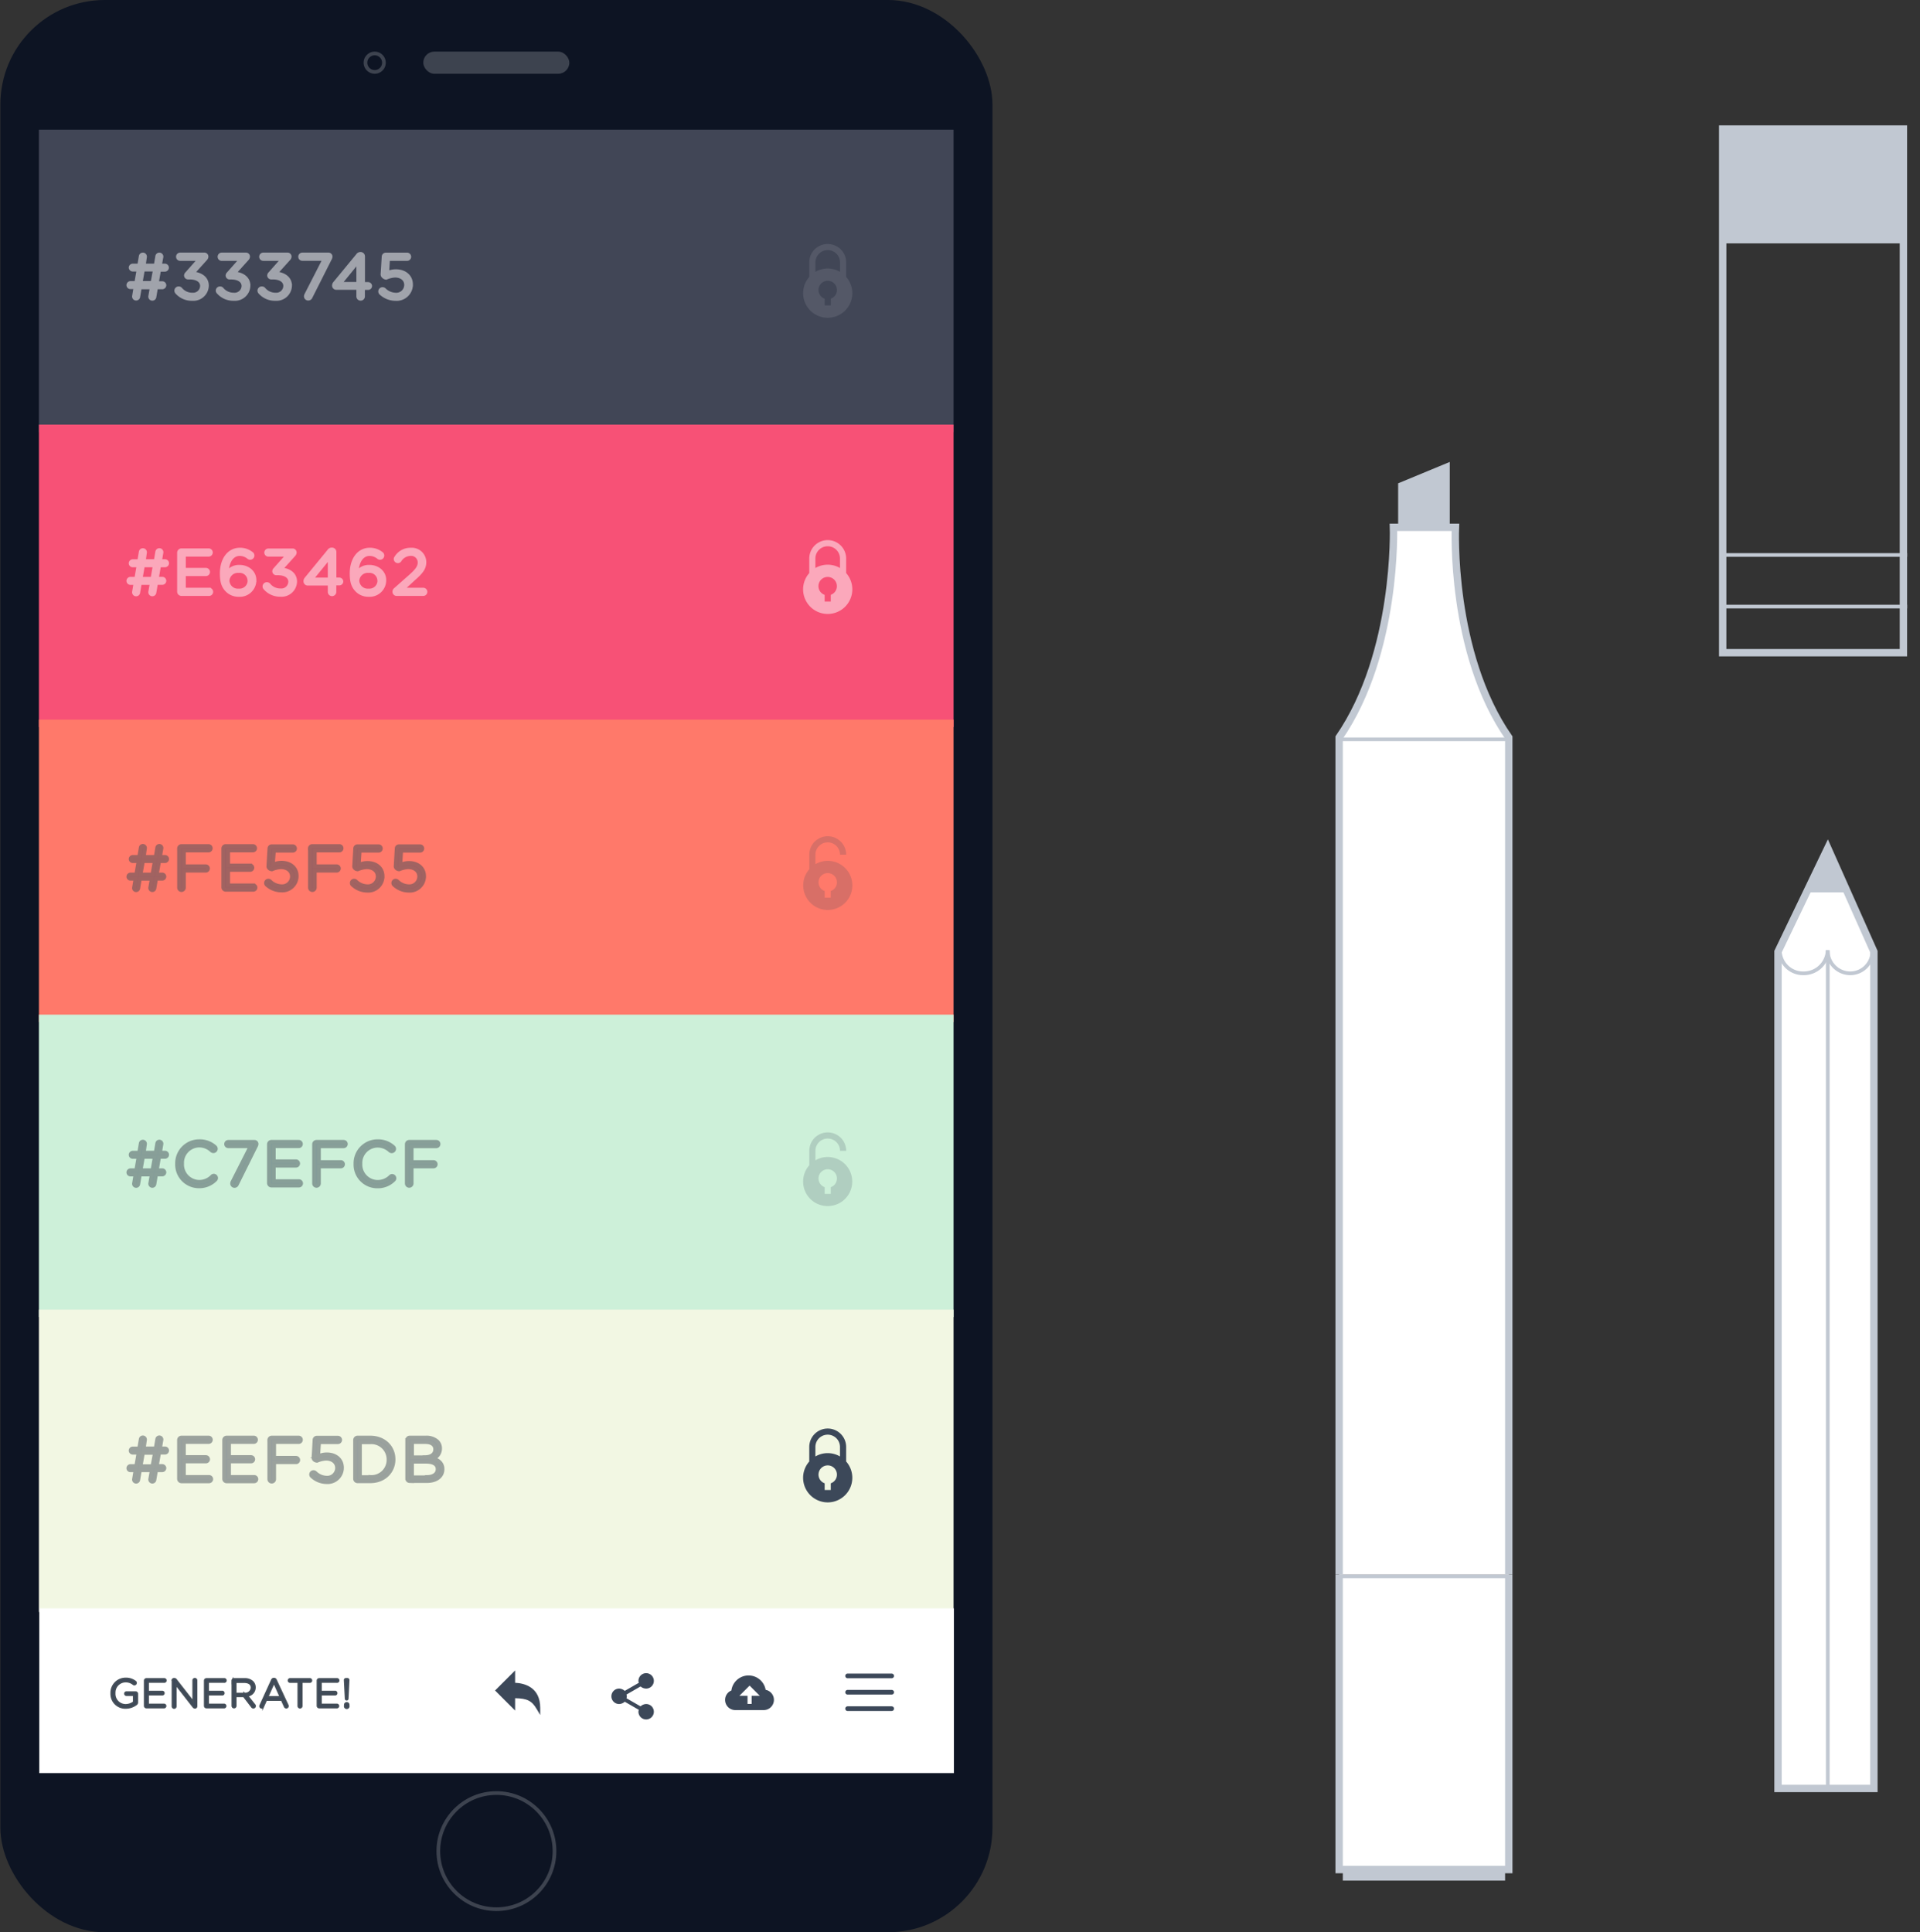 <svg id="Livello_1" data-name="Livello 1" xmlns="http://www.w3.org/2000/svg" xmlns:xlink="http://www.w3.org/1999/xlink" viewBox="0 0 520.6 524"><rect x="0" y="0" width="520.6" height="524" fill="#333333" stroke="none"/><defs><style>.cls-1,.cls-13,.cls-14,.cls-15{fill:none;}.cls-11,.cls-2,.cls-26,.cls-28,.cls-9{fill:#fff;}.cls-11,.cls-13,.cls-15,.cls-2{stroke:#C1C8D2;}.cls-10,.cls-11,.cls-14,.cls-15,.cls-2,.cls-26,.cls-27{stroke-miterlimit:10;}.cls-2{stroke-width:2px;}.cls-3{fill:#0d1423;}.cls-4{fill:#414656;}.cls-5{fill:#f75176;}.cls-6{fill:#ff796a;}.cls-7{fill:#cdf0d9;}.cls-8{fill:#f2f7e3;}.cls-10,.cls-24,.cls-27{fill:#3C4859;}.cls-10,.cls-27{stroke:#444e58;}.cls-10{stroke-width:0.5px;}.cls-12{fill:#C1C8D2;}.cls-13{stroke-linejoin:round;}.cls-14,.cls-26{stroke:#fff;}.cls-14,.cls-25,.cls-28{opacity:0.2;}.cls-16{clip-path:url(#clip-path);}.cls-17{fill:#2ba2cc;}.cls-18{fill:#00b9f3;}.cls-19{fill:#4cd8b0;}.cls-20{fill:#9bf56c;}.cls-21{fill:#f1f467;}.cls-22{opacity:0.1;}.cls-23{opacity:0.5;}</style><clipPath id="clip-path"><path class="cls-1" d="M29.44,604.33a30.49,30.49,0,0,0,55.67,17.21h0l0.11-.15a8.49,8.49,0,0,0-14.06-9.51l0,0L71,612h0a13.51,13.51,0,1,1,.09-15.29l0,0a8.49,8.49,0,0,0,14.06-9.52l-0.06-.08h0a30.49,30.49,0,0,0-55.72,17.13"/></clipPath></defs><title>mobile</title><path class="cls-2" d="M363.1,427V200c15.87-23,14.73-57,14.73-57h16.8s-1.53,34,14.47,57V427"/><rect class="cls-3" x="0.1" width="269" height="524" rx="28.32" ry="28.32"/><rect class="cls-4" x="10.55" y="35.16" width="248" height="82"/><rect class="cls-5" x="10.55" y="115.16" width="248" height="82"/><rect class="cls-6" x="10.55" y="195.16" width="248" height="82"/><rect class="cls-7" x="10.55" y="275.16" width="248" height="82"/><rect class="cls-8" x="10.55" y="355.16" width="248" height="82"/><rect class="cls-9" x="10.65" y="436.16" width="248" height="44.69"/><path class="cls-10" d="M30.19,459.2v0a3.86,3.86,0,0,1,3.86-4,4.1,4.1,0,0,1,2.63.83,0.44,0.44,0,0,1-.25.79,0.46,0.46,0,0,1-.28-0.11A3.26,3.26,0,0,0,34,456a3,3,0,0,0-2.93,3.16v0a3,3,0,0,0,3,3.2,3.63,3.63,0,0,0,2.22-.77v-1.91H34.29a0.39,0.39,0,0,1,0-.78h2.48a0.44,0.44,0,0,1,.43.44v2.34a0.62,0.62,0,0,1-.3.53,4.7,4.7,0,0,1-2.79.93A3.78,3.78,0,0,1,30.19,459.2Z"/><path class="cls-10" d="M39.26,462.59v-6.82a0.44,0.44,0,0,1,.43-0.44h4.79a0.4,0.4,0,1,1,0,.79H40.13v2.63H44a0.4,0.4,0,0,1,.4.4,0.39,0.39,0,0,1-.4.4H40.13v2.7h4.4a0.4,0.4,0,0,1,0,.79H39.69A0.44,0.44,0,0,1,39.26,462.59Z"/><path class="cls-10" d="M46.74,455.72a0.44,0.44,0,0,1,.43-0.43h0.12a0.53,0.53,0,0,1,.44.25l4.68,6V455.7a0.42,0.42,0,1,1,.85,0v7a0.39,0.39,0,0,1-.4.41h0a0.59,0.59,0,0,1-.45-0.26l-4.77-6.11v6a0.42,0.42,0,1,1-.85,0v-6.93Z"/><path class="cls-10" d="M55.54,462.59v-6.82a0.44,0.44,0,0,1,.43-0.44h4.79a0.4,0.4,0,1,1,0,.79H56.41v2.63h3.85a0.4,0.4,0,0,1,.4.4,0.39,0.39,0,0,1-.4.4H56.41v2.7h4.4a0.4,0.4,0,0,1,0,.79H56A0.44,0.44,0,0,1,55.54,462.59Z"/><path class="cls-10" d="M63,455.77a0.44,0.44,0,0,1,.43-0.44h2.88a3,3,0,0,1,2.19.77,2.13,2.13,0,0,1,.59,1.52v0a2.24,2.24,0,0,1-2.06,2.23L69,462.33a0.47,0.47,0,0,1,.14.32,0.45,0.45,0,0,1-.44.43,0.51,0.51,0,0,1-.41-0.23L66.1,460H63.89v2.61a0.43,0.43,0,1,1-.87,0v-6.88Zm3.23,3.49a1.71,1.71,0,0,0,2-1.58v0c0-.95-0.73-1.52-2-1.52H63.89v3.13h2.37Z"/><path class="cls-10" d="M70.61,462.45l3.12-6.83a0.57,0.57,0,0,1,.55-0.38h0a0.55,0.55,0,0,1,.54.38L78,462.44a0.58,0.58,0,0,1,.05.22,0.42,0.42,0,0,1-.42.42,0.47,0.47,0,0,1-.43-0.32L76.4,461H72.17l-0.8,1.79a0.43,0.43,0,0,1-.42.3,0.39,0.39,0,0,1-.4-0.4A0.5,0.5,0,0,1,70.61,462.45Zm5.45-2.25-1.77-3.94-1.77,3.94h3.54Z"/><path class="cls-10" d="M80.91,456.13H78.67a0.4,0.4,0,0,1-.41-0.4,0.41,0.41,0,0,1,.41-0.41H84a0.41,0.41,0,0,1,.41.41,0.4,0.4,0,0,1-.41.4H81.79v6.51a0.44,0.44,0,0,1-.88,0v-6.51Z"/><path class="cls-10" d="M86.11,462.59v-6.82a0.44,0.44,0,0,1,.43-0.44h4.79a0.4,0.4,0,1,1,0,.79H87v2.63h3.85a0.4,0.4,0,0,1,.4.4,0.39,0.39,0,0,1-.4.4H87v2.7h4.4a0.4,0.4,0,0,1,0,.79H86.54A0.44,0.44,0,0,1,86.11,462.59Z"/><path class="cls-10" d="M94,461.82a0.5,0.5,0,0,1,.52.52v0.22a0.52,0.52,0,1,1-1,0v-0.22A0.51,0.51,0,0,1,94,461.82Zm-0.52-6.17a0.32,0.32,0,0,1,.32-0.35h0.39a0.32,0.32,0,0,1,.32.35l-0.25,5a0.26,0.26,0,0,1-.52,0Z"/><polyline class="cls-2" points="409.1 427 409.1 507 363.1 507 363.1 427"/><line class="cls-11" x1="363.1" y1="427.5" x2="409.1" y2="427.5"/><rect class="cls-12" x="364.1" y="506" width="44" height="4"/><polygon class="cls-12" points="379.1 143 379.1 131.07 393.1 125.27 393.1 143 379.1 143"/><polygon class="cls-2" points="508.1 258.08 495.59 230 482.1 258.08 482.1 485 508.1 485 508.1 258.08"/><rect class="cls-12" x="467.1" y="35" width="49" height="31"/><path class="cls-12" d="M515.1,36V176h-47V36h47m2-2h-51V178h51V34h0Z"/><line class="cls-13" x1="467.1" y1="150.5" x2="517.1" y2="150.5"/><line class="cls-13" x1="467.1" y1="164.5" x2="517.1" y2="164.5"/><circle class="cls-14" cx="134.6" cy="502" r="15.75"/><line class="cls-11" x1="363.1" y1="200.5" x2="409.1" y2="200.5"/><path class="cls-15" d="M507.68,257.7a6,6,0,0,1-6,6.25,6.14,6.14,0,0,1-6.11-6.25,6.48,6.48,0,0,1-6.49,6.25,6.31,6.31,0,0,1-6.49-6.05"/><line class="cls-15" x1="495.59" y1="257.7" x2="495.59" y2="485"/><polygon class="cls-12" points="495.59 230.5 490.26 242 500.94 242 495.59 230.5"/><g class="cls-16"><rect class="cls-17" x="29.44" y="460.86" width="11.45" height="338.95"/><rect class="cls-18" x="40.88" y="460.86" width="11.44" height="338.95"/><rect class="cls-19" x="52.33" y="460.86" width="11.45" height="338.95"/><rect class="cls-20" x="63.77" y="460.86" width="11.44" height="338.95"/><rect class="cls-21" x="75.22" y="460.86" width="11.44" height="338.95"/></g><g class="cls-22"><path class="cls-9" d="M229.43,75.09V71.16a5,5,0,0,0-10,0v3.94A6.67,6.67,0,1,0,229.43,75.09ZM225.27,81v1.82H223.6V81A2.5,2.5,0,1,1,225.27,81Zm2.5-7.28a6.61,6.61,0,0,0-6.67,0V71.16a3.33,3.33,0,1,1,6.67,0v2.57Z"/></g><g class="cls-23"><path class="cls-9" d="M229.43,155.41v-3.94a5,5,0,0,0-10,0v3.94A6.67,6.67,0,1,0,229.43,155.41Zm-4.17,5.91v1.82H223.6v-1.82A2.5,2.5,0,1,1,225.27,161.31Zm2.5-7.28a6.61,6.61,0,0,0-6.67,0v-2.57a3.33,3.33,0,0,1,6.67,0V154Z"/></g><path class="cls-24" d="M229.43,396.34V392.4a5,5,0,0,0-10,0v3.94A6.67,6.67,0,1,0,229.43,396.34Zm-4.17,5.91v1.82H223.6v-1.82A2.5,2.5,0,1,1,225.27,402.25Zm2.5-7.28a6.61,6.61,0,0,0-6.67,0V392.4a3.33,3.33,0,0,1,6.67,0V395Z"/><g class="cls-25"><path class="cls-24" d="M224.43,233.45a6.62,6.62,0,0,0-3.33.9v-2.57a3.33,3.33,0,0,1,6.67,0h1.67a5,5,0,0,0-10,0v3.94A6.66,6.66,0,1,0,224.43,233.45Zm0.83,8.18v1.82H223.6v-1.82A2.5,2.5,0,1,1,225.27,241.63Z"/></g><g class="cls-25"><path class="cls-24" d="M224.43,313.76a6.62,6.62,0,0,0-3.33.9v-2.57a3.33,3.33,0,0,1,6.67,0h1.67a5,5,0,0,0-10,0V316A6.66,6.66,0,1,0,224.43,313.76Zm0.83,8.18v1.82H223.6v-1.82A2.5,2.5,0,1,1,225.27,321.94Z"/></g><path class="cls-24" d="M139.67,456.35V453l-5.44,5.44,5.44,5.44v-3.35c3.3,0.05,4.55.73,5.81,2.88l1,1.67v-1.94C146.47,457.45,142.07,456.46,139.67,456.35Z"/><path class="cls-24" d="M175.2,457.92a2.09,2.09,0,1,0-2.09-2.09,1.55,1.55,0,0,0,.1.52l-3.82,2.2a2.33,2.33,0,0,0-1.52-.63,2.09,2.09,0,1,0,0,4.19,2.33,2.33,0,0,0,1.52-.63l3.82,2.2a1.86,1.86,0,0,0-.1.52,2.09,2.09,0,1,0,2.09-2.09,2.33,2.33,0,0,0-1.52.63l-3.82-2.2a1.36,1.36,0,0,0,0-1l3.82-2.2A2.33,2.33,0,0,0,175.2,457.92Z"/><path class="cls-24" d="M207.6,458.26a4.7,4.7,0,0,0-9.29.18,2.76,2.76,0,0,0,1.06,5.31h7.75A2.77,2.77,0,0,0,207.6,458.26Zm-3.8,1.62v2.21h-1.11v-2.21h-2.21l2.77-2.77,2.77,2.77H203.8Z"/><path class="cls-24" d="M241.77,459.55H229.83a0.63,0.63,0,0,1,0-1.27h11.94A0.63,0.63,0,0,1,241.77,459.55Z"/><path class="cls-24" d="M241.77,455.12H229.83a0.63,0.63,0,0,1,0-1.27h11.94A0.63,0.63,0,0,1,241.77,455.12Z"/><path class="cls-24" d="M241.77,464H229.83a0.63,0.63,0,1,1,0-1.27h11.94A0.63,0.63,0,1,1,241.77,464Z"/><g class="cls-23"><path class="cls-26" d="M36.73,77.9H35.37a0.58,0.58,0,0,1-.58-0.58,0.6,0.6,0,0,1,.58-0.59h1.56l0.63-3.6H36a0.59,0.59,0,0,1-.59-0.58A0.6,0.6,0,0,1,36,72h1.73l0.42-2.5a0.59,0.59,0,1,1,1.17.19L39,72h3.2l0.42-2.5a0.59,0.59,0,1,1,1.17.19L43.36,72h1.34a0.59,0.59,0,0,1,.59.58,0.6,0.6,0,0,1-.59.59H43.16l-0.63,3.6H44a0.59,0.59,0,0,1,.59.58,0.6,0.6,0,0,1-.59.59H42.33l-0.44,2.57a0.59,0.59,0,0,1-.59.53,0.6,0.6,0,0,1-.58-0.71l0.42-2.38h-3.2L37.5,80.47a0.6,0.6,0,0,1-.59.53,0.59,0.59,0,0,1-.58-0.71Zm4.59-1.17L42,73.12H38.77l-0.63,3.6h3.18Z"/><path class="cls-26" d="M48,79.31a0.74,0.74,0,0,1-.22-0.48,0.67,0.67,0,0,1,.66-0.66,0.7,0.7,0,0,1,.49.2,4.08,4.08,0,0,0,3.23,1.51,2.39,2.39,0,0,0,2.6-2.31v0c0-1.48-1.38-2.29-3.33-2.29H51a0.59,0.59,0,0,1-.59-0.58,0.76,0.76,0,0,1,.27-0.53l3.47-3.93H48.87a0.61,0.61,0,0,1-.63-0.59A0.62,0.62,0,0,1,48.87,69h6.49a0.59,0.59,0,0,1,.65.58,1,1,0,0,1-.32.66l-3.5,3.89c2.07,0.17,3.93,1.17,3.93,3.35v0a3.7,3.7,0,0,1-4,3.59A5.37,5.37,0,0,1,48,79.31Z"/><path class="cls-26" d="M59.26,79.31A0.74,0.74,0,0,1,59,78.83a0.67,0.67,0,0,1,.66-0.66,0.7,0.7,0,0,1,.49.2,4.08,4.08,0,0,0,3.23,1.51A2.39,2.39,0,0,0,66,77.58v0c0-1.48-1.38-2.29-3.33-2.29H62.27a0.59,0.59,0,0,1-.59-0.58,0.76,0.76,0,0,1,.27-0.53l3.47-3.93H60.14a0.61,0.61,0,0,1-.63-0.59A0.62,0.62,0,0,1,60.14,69h6.49a0.59,0.59,0,0,1,.65.58,1,1,0,0,1-.32.66l-3.5,3.89c2.07,0.17,3.93,1.17,3.93,3.35v0a3.7,3.7,0,0,1-4,3.59A5.37,5.37,0,0,1,59.26,79.31Z"/><path class="cls-26" d="M70.53,79.31a0.74,0.74,0,0,1-.22-0.48A0.67,0.67,0,0,1,71,78.17a0.7,0.7,0,0,1,.49.2,4.08,4.08,0,0,0,3.23,1.51,2.39,2.39,0,0,0,2.6-2.31v0c0-1.48-1.38-2.29-3.33-2.29H73.54a0.59,0.59,0,0,1-.59-0.58,0.76,0.76,0,0,1,.27-0.53l3.47-3.93H71.41a0.61,0.61,0,0,1-.63-0.59A0.62,0.62,0,0,1,71.41,69h6.49a0.59,0.59,0,0,1,.65.58,1,1,0,0,1-.32.66l-3.5,3.89c2.07,0.17,3.93,1.17,3.93,3.35v0a3.7,3.7,0,0,1-4,3.59A5.37,5.37,0,0,1,70.53,79.31Z"/><path class="cls-26" d="M83,80L88,70.23H82a0.61,0.61,0,0,1-.63-0.61A0.62,0.62,0,0,1,82,69h7a0.59,0.59,0,0,1,.65.59,1.34,1.34,0,0,1-.19.59L84.25,80.52a0.72,0.72,0,0,1-.65.48,0.65,0.65,0,0,1-.68-0.63A1.31,1.31,0,0,1,83,80Z"/><path class="cls-26" d="M97.13,78.09H91.22a0.64,0.64,0,0,1-.68-0.65,1,1,0,0,1,.25-0.65L97,69.25a0.87,0.87,0,0,1,.75-0.41,0.69,0.69,0,0,1,.71.7V77h1.34a0.58,0.58,0,0,1,.58.58,0.57,0.57,0,0,1-.58.54H98.44v2.26a0.65,0.65,0,0,1-1.31,0V78.09Zm0-1.12V70.83l-5,6.14h5Z"/><path class="cls-26" d="M103.34,79.57a0.67,0.67,0,0,1-.27-0.56,0.65,0.65,0,0,1,.65-0.63,0.72,0.72,0,0,1,.46.17,4.55,4.55,0,0,0,3.06,1.34,2.64,2.64,0,0,0,2.86-2.63v0c0-1.5-1.22-2.5-3-2.5a7.33,7.33,0,0,0-2.41.58A1.2,1.2,0,0,1,104,75a0.79,0.79,0,0,1-.29-0.73L104,69.66a0.63,0.63,0,0,1,.65-0.65h5.71a0.62,0.62,0,0,1,0,1.24h-5.13L105,74.06a5.38,5.38,0,0,1,2.35-.53c2.31,0,4.11,1.36,4.11,3.64v0a3.92,3.92,0,0,1-4.23,3.91A5.88,5.88,0,0,1,103.34,79.57Z"/></g><g class="cls-23"><path class="cls-26" d="M36.73,158.11H35.37a0.58,0.58,0,0,1-.58-0.58,0.6,0.6,0,0,1,.58-0.59h1.56l0.63-3.6H36a0.59,0.59,0,0,1-.59-0.58,0.6,0.6,0,0,1,.59-0.59h1.73l0.42-2.5a0.59,0.59,0,1,1,1.17.19L39,152.16h3.2l0.42-2.5a0.59,0.59,0,1,1,1.17.19l-0.39,2.31h1.34a0.59,0.59,0,0,1,.59.58,0.6,0.6,0,0,1-.59.59H43.16l-0.63,3.6H44a0.59,0.59,0,0,1,.59.58,0.6,0.6,0,0,1-.59.59H42.33l-0.44,2.57a0.59,0.59,0,0,1-.59.53,0.6,0.6,0,0,1-.58-0.71l0.42-2.38h-3.2l-0.44,2.57a0.6,0.6,0,0,1-.59.53,0.59,0.59,0,0,1-.58-0.71Zm4.59-1.17,0.63-3.6H38.77l-0.63,3.6h3.18Z"/><path class="cls-26" d="M48.53,160.44V149.9a0.68,0.68,0,0,1,.66-0.68h7.39a0.61,0.61,0,0,1,0,1.22H49.88v4.06h5.95a0.62,0.62,0,0,1,.61.61,0.61,0.61,0,0,1-.61.61H49.88v4.17h6.8a0.61,0.61,0,0,1,0,1.22H49.2A0.68,0.68,0,0,1,48.53,160.44Z"/><path class="cls-26" d="M61.62,160.11c-1-1-1.5-2.18-1.5-4.61v0c0-3.62,1.84-6.46,4.95-6.46a4.93,4.93,0,0,1,3.09,1.05,0.63,0.63,0,0,1,.32.56,0.65,0.65,0,0,1-.65.65,0.7,0.7,0,0,1-.37-0.12,3.85,3.85,0,0,0-2.46-.92c-2.16,0-3.5,2.18-3.48,5.25a3.86,3.86,0,0,1,3.38-1.82c2.21,0,4.11,1.43,4.11,3.65v0a4,4,0,0,1-4.27,4A4.32,4.32,0,0,1,61.62,160.11Zm6-2.7v0a2.65,2.65,0,0,0-2.91-2.55,2.79,2.79,0,0,0-3,2.6v0a2.77,2.77,0,0,0,3,2.67A2.69,2.69,0,0,0,67.64,157.41Z"/><path class="cls-26" d="M71.91,159.52a0.74,0.74,0,0,1-.22-0.48,0.67,0.67,0,0,1,.66-0.66,0.7,0.7,0,0,1,.49.2,4.08,4.08,0,0,0,3.23,1.51,2.39,2.39,0,0,0,2.6-2.31v0c0-1.48-1.38-2.29-3.33-2.29H74.92a0.59,0.59,0,0,1-.59-0.58,0.76,0.76,0,0,1,.27-0.53l3.47-3.93H72.79a0.61,0.61,0,0,1-.63-0.59,0.62,0.62,0,0,1,.63-0.61h6.49a0.59,0.59,0,0,1,.65.58,1,1,0,0,1-.32.66l-3.5,3.89c2.07,0.17,3.93,1.17,3.93,3.35v0a3.7,3.7,0,0,1-4,3.59A5.37,5.37,0,0,1,71.91,159.52Z"/><path class="cls-26" d="M89.38,158.29H83.47a0.64,0.64,0,0,1-.68-0.65A1,1,0,0,1,83,157l6.19-7.55A0.87,0.87,0,0,1,90,149a0.69,0.69,0,0,1,.71.7v7.43H92a0.58,0.58,0,0,1,.58.58,0.57,0.57,0,0,1-.58.54H90.69v2.26a0.65,0.65,0,0,1-1.31,0v-2.26Zm0-1.12V151l-5,6.14h5Z"/><path class="cls-26" d="M96.83,160.11c-1-1-1.5-2.18-1.5-4.61v0c0-3.62,1.84-6.46,4.95-6.46a4.93,4.93,0,0,1,3.09,1.05,0.63,0.63,0,0,1,.32.56,0.65,0.65,0,0,1-.65.65,0.7,0.7,0,0,1-.37-0.12,3.85,3.85,0,0,0-2.46-.92c-2.16,0-3.5,2.18-3.48,5.25a3.86,3.86,0,0,1,3.38-1.82c2.21,0,4.11,1.43,4.11,3.65v0a4,4,0,0,1-4.27,4A4.32,4.32,0,0,1,96.83,160.11Zm6-2.7v0a2.65,2.65,0,0,0-2.91-2.55,2.79,2.79,0,0,0-3,2.6v0a2.77,2.77,0,0,0,3,2.67A2.69,2.69,0,0,0,102.85,157.41Z"/><path class="cls-26" d="M107.22,159.86l4.06-3.59c1.84-1.63,2.48-2.55,2.48-3.74a2.27,2.27,0,0,0-2.4-2.28,3.55,3.55,0,0,0-3,1.73,0.62,0.62,0,0,1-1.1-.37,0.59,0.59,0,0,1,.14-0.37,4.5,4.5,0,0,1,4-2.19,3.43,3.43,0,0,1,3.69,3.37v0c0,1.73-.92,2.8-3,4.62L109,159.89h5.76a0.61,0.61,0,1,1,0,1.22h-7.16a0.63,0.63,0,0,1-.68-0.63A0.77,0.77,0,0,1,107.22,159.86Z"/></g><g class="cls-23"><path class="cls-27" d="M36.73,238.31H35.37a0.58,0.58,0,0,1-.58-0.58,0.6,0.6,0,0,1,.58-0.59h1.56l0.63-3.6H36a0.59,0.59,0,0,1-.59-0.58,0.6,0.6,0,0,1,.59-0.59h1.73l0.42-2.5a0.59,0.59,0,1,1,1.17.19L39,232.37h3.2l0.42-2.5a0.59,0.59,0,1,1,1.17.19l-0.39,2.31h1.34a0.59,0.59,0,0,1,.59.58,0.6,0.6,0,0,1-.59.59H43.16l-0.63,3.6H44a0.59,0.59,0,0,1,.59.58,0.6,0.6,0,0,1-.59.59H42.33l-0.44,2.57a0.59,0.59,0,0,1-.59.53,0.6,0.6,0,0,1-.58-0.71l0.42-2.38h-3.2l-0.44,2.57a0.6,0.6,0,0,1-.59.53,0.59,0.59,0,0,1-.58-0.71Zm4.59-1.17,0.63-3.6H38.77l-0.63,3.6h3.18Z"/><path class="cls-27" d="M48.53,230.1a0.68,0.68,0,0,1,.66-0.68h7.36a0.61,0.61,0,0,1,.61.61,0.62,0.62,0,0,1-.61.63H49.88v4.25h5.92a0.61,0.61,0,0,1,0,1.22H49.88v4.59a0.67,0.67,0,1,1-1.34,0V230.1Z"/><path class="cls-27" d="M60.53,240.64V230.1a0.68,0.68,0,0,1,.66-0.68h7.39a0.61,0.61,0,0,1,0,1.22H61.88v4.06h5.95a0.62,0.62,0,0,1,.61.61,0.61,0.61,0,0,1-.61.61H61.88v4.17h6.8a0.61,0.61,0,0,1,0,1.22H61.2A0.68,0.68,0,0,1,60.53,240.64Z"/><path class="cls-27" d="M72.38,240a0.67,0.67,0,0,1-.27-0.56,0.65,0.65,0,0,1,.65-0.63,0.72,0.72,0,0,1,.46.17,4.55,4.55,0,0,0,3.06,1.34,2.64,2.64,0,0,0,2.86-2.63v0c0-1.5-1.22-2.5-3-2.5a7.33,7.33,0,0,0-2.41.58,1.2,1.2,0,0,1-.68-0.25,0.79,0.79,0,0,1-.29-0.73l0.27-4.66a0.63,0.63,0,0,1,.65-0.65h5.71a0.62,0.62,0,0,1,0,1.24H74.29L74,234.47a5.38,5.38,0,0,1,2.35-.53c2.31,0,4.11,1.36,4.11,3.64v0a3.92,3.92,0,0,1-4.23,3.91A5.88,5.88,0,0,1,72.38,240Z"/><path class="cls-27" d="M84,230.1a0.68,0.68,0,0,1,.66-0.68h7.36a0.61,0.61,0,0,1,.61.61,0.62,0.62,0,0,1-.61.63H85.37v4.25h5.92a0.61,0.61,0,0,1,0,1.22H85.37v4.59a0.67,0.67,0,1,1-1.34,0V230.1Z"/><path class="cls-27" d="M95.64,240a0.67,0.67,0,0,1-.27-0.56,0.65,0.65,0,0,1,.65-0.63,0.72,0.72,0,0,1,.46.17,4.55,4.55,0,0,0,3.06,1.34,2.64,2.64,0,0,0,2.86-2.63v0c0-1.5-1.22-2.5-3-2.5a7.33,7.33,0,0,0-2.41.58,1.2,1.2,0,0,1-.68-0.25,0.79,0.79,0,0,1-.29-0.73l0.27-4.66a0.63,0.63,0,0,1,.65-0.65h5.71a0.62,0.62,0,0,1,0,1.24H97.54l-0.25,3.81a5.38,5.38,0,0,1,2.35-.53c2.31,0,4.11,1.36,4.11,3.64v0a3.92,3.92,0,0,1-4.23,3.91A5.88,5.88,0,0,1,95.64,240Z"/><path class="cls-27" d="M106.89,240a0.67,0.67,0,0,1-.27-0.56,0.65,0.65,0,0,1,.65-0.63,0.72,0.72,0,0,1,.46.17,4.55,4.55,0,0,0,3.06,1.34,2.64,2.64,0,0,0,2.86-2.63v0c0-1.5-1.22-2.5-3-2.5a7.33,7.33,0,0,0-2.41.58,1.2,1.2,0,0,1-.68-0.25,0.79,0.79,0,0,1-.29-0.73l0.27-4.66a0.63,0.63,0,0,1,.65-0.65h5.71a0.62,0.62,0,0,1,0,1.24H108.8l-0.25,3.81a5.38,5.38,0,0,1,2.35-.53c2.31,0,4.11,1.36,4.11,3.64v0a3.92,3.92,0,0,1-4.23,3.91A5.88,5.88,0,0,1,106.89,240Z"/></g><g class="cls-23"><path class="cls-27" d="M36.73,318.52H35.37a0.58,0.58,0,0,1-.58-0.58,0.6,0.6,0,0,1,.58-0.59h1.56l0.63-3.6H36a0.59,0.59,0,0,1-.59-0.58,0.6,0.6,0,0,1,.59-0.59h1.73l0.42-2.5a0.59,0.59,0,1,1,1.17.19L39,312.57h3.2l0.42-2.5a0.59,0.59,0,1,1,1.17.19l-0.39,2.31h1.34a0.59,0.59,0,0,1,.59.58,0.6,0.6,0,0,1-.59.59H43.16l-0.63,3.6H44a0.59,0.59,0,0,1,.59.58,0.6,0.6,0,0,1-.59.59H42.33l-0.44,2.57a0.59,0.59,0,0,1-.59.53,0.6,0.6,0,0,1-.58-0.71l0.42-2.38h-3.2l-0.44,2.57a0.6,0.6,0,0,1-.59.53,0.59,0.59,0,0,1-.58-0.71Zm4.59-1.17,0.63-3.6H38.77l-0.63,3.6h3.18Z"/><path class="cls-27" d="M48,315.62v0a6,6,0,0,1,6-6.15A6.15,6.15,0,0,1,58.27,311a0.74,0.74,0,0,1,.27.54,0.69,0.69,0,0,1-.68.66,0.8,0.8,0,0,1-.44-0.15A4.87,4.87,0,0,0,54,310.67a4.67,4.67,0,0,0-4.61,4.88v0A4.69,4.69,0,0,0,54,320.49,4.88,4.88,0,0,0,57.54,319a0.61,0.61,0,0,1,.42-0.19,0.67,0.67,0,0,1,.65.65,0.63,0.63,0,0,1-.22.48A6.09,6.09,0,0,1,54,321.73,5.93,5.93,0,0,1,48,315.62Z"/><path class="cls-27" d="M63,320.58l4.93-9.72h-6a0.61,0.61,0,0,1-.63-0.61,0.62,0.62,0,0,1,.63-0.61h7a0.59,0.59,0,0,1,.65.59,1.34,1.34,0,0,1-.19.59l-5.13,10.32a0.72,0.72,0,0,1-.65.48,0.65,0.65,0,0,1-.68-0.63A1.31,1.31,0,0,1,63,320.58Z"/><path class="cls-27" d="M72.91,320.85V310.31a0.68,0.68,0,0,1,.66-0.68H81a0.61,0.61,0,0,1,0,1.22H74.25v4.06h6a0.62,0.62,0,0,1,.61.61,0.61,0.61,0,0,1-.61.61h-6v4.17h6.8a0.61,0.61,0,0,1,0,1.22H73.57A0.68,0.68,0,0,1,72.91,320.85Z"/><path class="cls-27" d="M85.15,310.31a0.68,0.68,0,0,1,.66-0.68h7.36a0.61,0.61,0,0,1,.61.61,0.62,0.62,0,0,1-.61.63H86.49v4.25h5.92a0.61,0.61,0,0,1,0,1.22H86.49v4.59a0.67,0.67,0,1,1-1.34,0V310.31Z"/><path class="cls-27" d="M96.37,315.62v0a6,6,0,0,1,6-6.15,6.15,6.15,0,0,1,4.25,1.55,0.74,0.74,0,0,1,.27.54,0.69,0.69,0,0,1-.68.66,0.8,0.8,0,0,1-.44-0.15,4.87,4.87,0,0,0-3.42-1.36,4.67,4.67,0,0,0-4.61,4.88v0a4.69,4.69,0,0,0,4.61,4.91,4.88,4.88,0,0,0,3.54-1.44,0.61,0.61,0,0,1,.42-0.19,0.67,0.67,0,0,1,.65.65,0.63,0.63,0,0,1-.22.48,6.09,6.09,0,0,1-4.42,1.75A5.93,5.93,0,0,1,96.37,315.62Z"/><path class="cls-27" d="M110.29,310.31a0.68,0.68,0,0,1,.66-0.68h7.36a0.61,0.61,0,0,1,.61.61,0.62,0.62,0,0,1-.61.63h-6.68v4.25h5.92a0.61,0.61,0,0,1,0,1.22h-5.92v4.59a0.67,0.67,0,1,1-1.34,0V310.31Z"/></g><g class="cls-23"><path class="cls-27" d="M36.73,398.73H35.37a0.58,0.58,0,0,1-.58-0.58,0.6,0.6,0,0,1,.58-0.59h1.56l0.63-3.6H36a0.59,0.59,0,0,1-.59-0.58,0.6,0.6,0,0,1,.59-0.59h1.73l0.42-2.5a0.59,0.59,0,1,1,1.17.19L39,392.78h3.2l0.42-2.5a0.59,0.59,0,1,1,1.17.19l-0.39,2.31h1.34a0.59,0.59,0,0,1,.59.58,0.6,0.6,0,0,1-.59.59H43.16l-0.63,3.6H44a0.59,0.59,0,0,1,.59.58,0.6,0.6,0,0,1-.59.59H42.33l-0.44,2.57a0.59,0.59,0,0,1-.59.53,0.6,0.6,0,0,1-.58-0.71l0.42-2.38h-3.2l-0.44,2.57a0.6,0.6,0,0,1-.59.53,0.59,0.59,0,0,1-.58-0.71Zm4.59-1.17L42,394H38.77l-0.63,3.6h3.18Z"/><path class="cls-27" d="M48.53,401.06V390.52a0.68,0.68,0,0,1,.66-0.68h7.39a0.61,0.61,0,0,1,0,1.22H49.88v4.06h5.95a0.62,0.62,0,0,1,.61.61,0.61,0.61,0,0,1-.61.61H49.88v4.17h6.8a0.61,0.61,0,0,1,0,1.22H49.2A0.68,0.68,0,0,1,48.53,401.06Z"/><path class="cls-27" d="M60.77,401.06V390.52a0.68,0.68,0,0,1,.66-0.68h7.39a0.61,0.61,0,0,1,0,1.22H62.12v4.06h5.95a0.62,0.62,0,0,1,.61.61,0.61,0.61,0,0,1-.61.61H62.12v4.17h6.8a0.61,0.61,0,0,1,0,1.22H61.44A0.68,0.68,0,0,1,60.77,401.06Z"/><path class="cls-27" d="M73,390.52a0.68,0.68,0,0,1,.66-0.68H81a0.61,0.61,0,0,1,.61.61,0.62,0.62,0,0,1-.61.63H74.35v4.25h5.92a0.61,0.61,0,0,1,0,1.22H74.35v4.59a0.67,0.67,0,1,1-1.34,0V390.52Z"/><path class="cls-27" d="M84.62,400.39a0.67,0.67,0,0,1-.27-0.56A0.65,0.65,0,0,1,85,399.2a0.72,0.72,0,0,1,.46.17,4.55,4.55,0,0,0,3.06,1.34,2.64,2.64,0,0,0,2.86-2.63v0c0-1.5-1.22-2.5-3-2.5a7.33,7.33,0,0,0-2.41.58,1.2,1.2,0,0,1-.68-0.25,0.79,0.79,0,0,1-.29-0.73l0.27-4.66a0.63,0.63,0,0,1,.65-0.65h5.71a0.62,0.62,0,0,1,0,1.24H86.53l-0.25,3.81a5.38,5.38,0,0,1,2.35-.53c2.31,0,4.11,1.36,4.11,3.64v0a3.92,3.92,0,0,1-4.23,3.91A5.88,5.88,0,0,1,84.62,400.39Z"/><path class="cls-27" d="M96.27,390.52a0.68,0.68,0,0,1,.66-0.68h3.47c3.74,0,6.32,2.57,6.32,5.92v0c0,3.35-2.58,5.95-6.32,5.95H96.93a0.68,0.68,0,0,1-.66-0.68V390.52Zm4.13,10a4.61,4.61,0,0,0,4.93-4.67v0a4.63,4.63,0,0,0-4.93-4.71H97.61v9.42h2.79Z"/><path class="cls-27" d="M110.41,390.52a0.68,0.68,0,0,1,.66-0.68h4.4a4.37,4.37,0,0,1,3.11,1.05,2.64,2.64,0,0,1,.76,1.9v0a2.87,2.87,0,0,1-1.89,2.75c1.41,0.42,2.55,1.24,2.55,2.87v0c0,2-1.72,3.25-4.32,3.25h-4.62a0.68,0.68,0,0,1-.66-0.68V390.52Zm4.84,4.62c1.62,0,2.74-.73,2.74-2.12v0c0-1.17-.93-1.94-2.63-1.94h-3.62v4.1h3.52Zm0.48,5.39c1.8,0,2.92-.8,2.92-2.12v0c0-1.29-1.09-2-3.16-2h-3.76v4.2h4Z"/></g><g class="cls-25"><path class="cls-9" d="M101.6,15a2,2,0,1,1-2,2,2,2,0,0,1,2-2m0-1a3,3,0,1,0,3,3,3,3,0,0,0-3-3h0Z"/></g><rect class="cls-28" x="114.77" y="14" width="39.6" height="6" rx="3" ry="3"/></svg>
